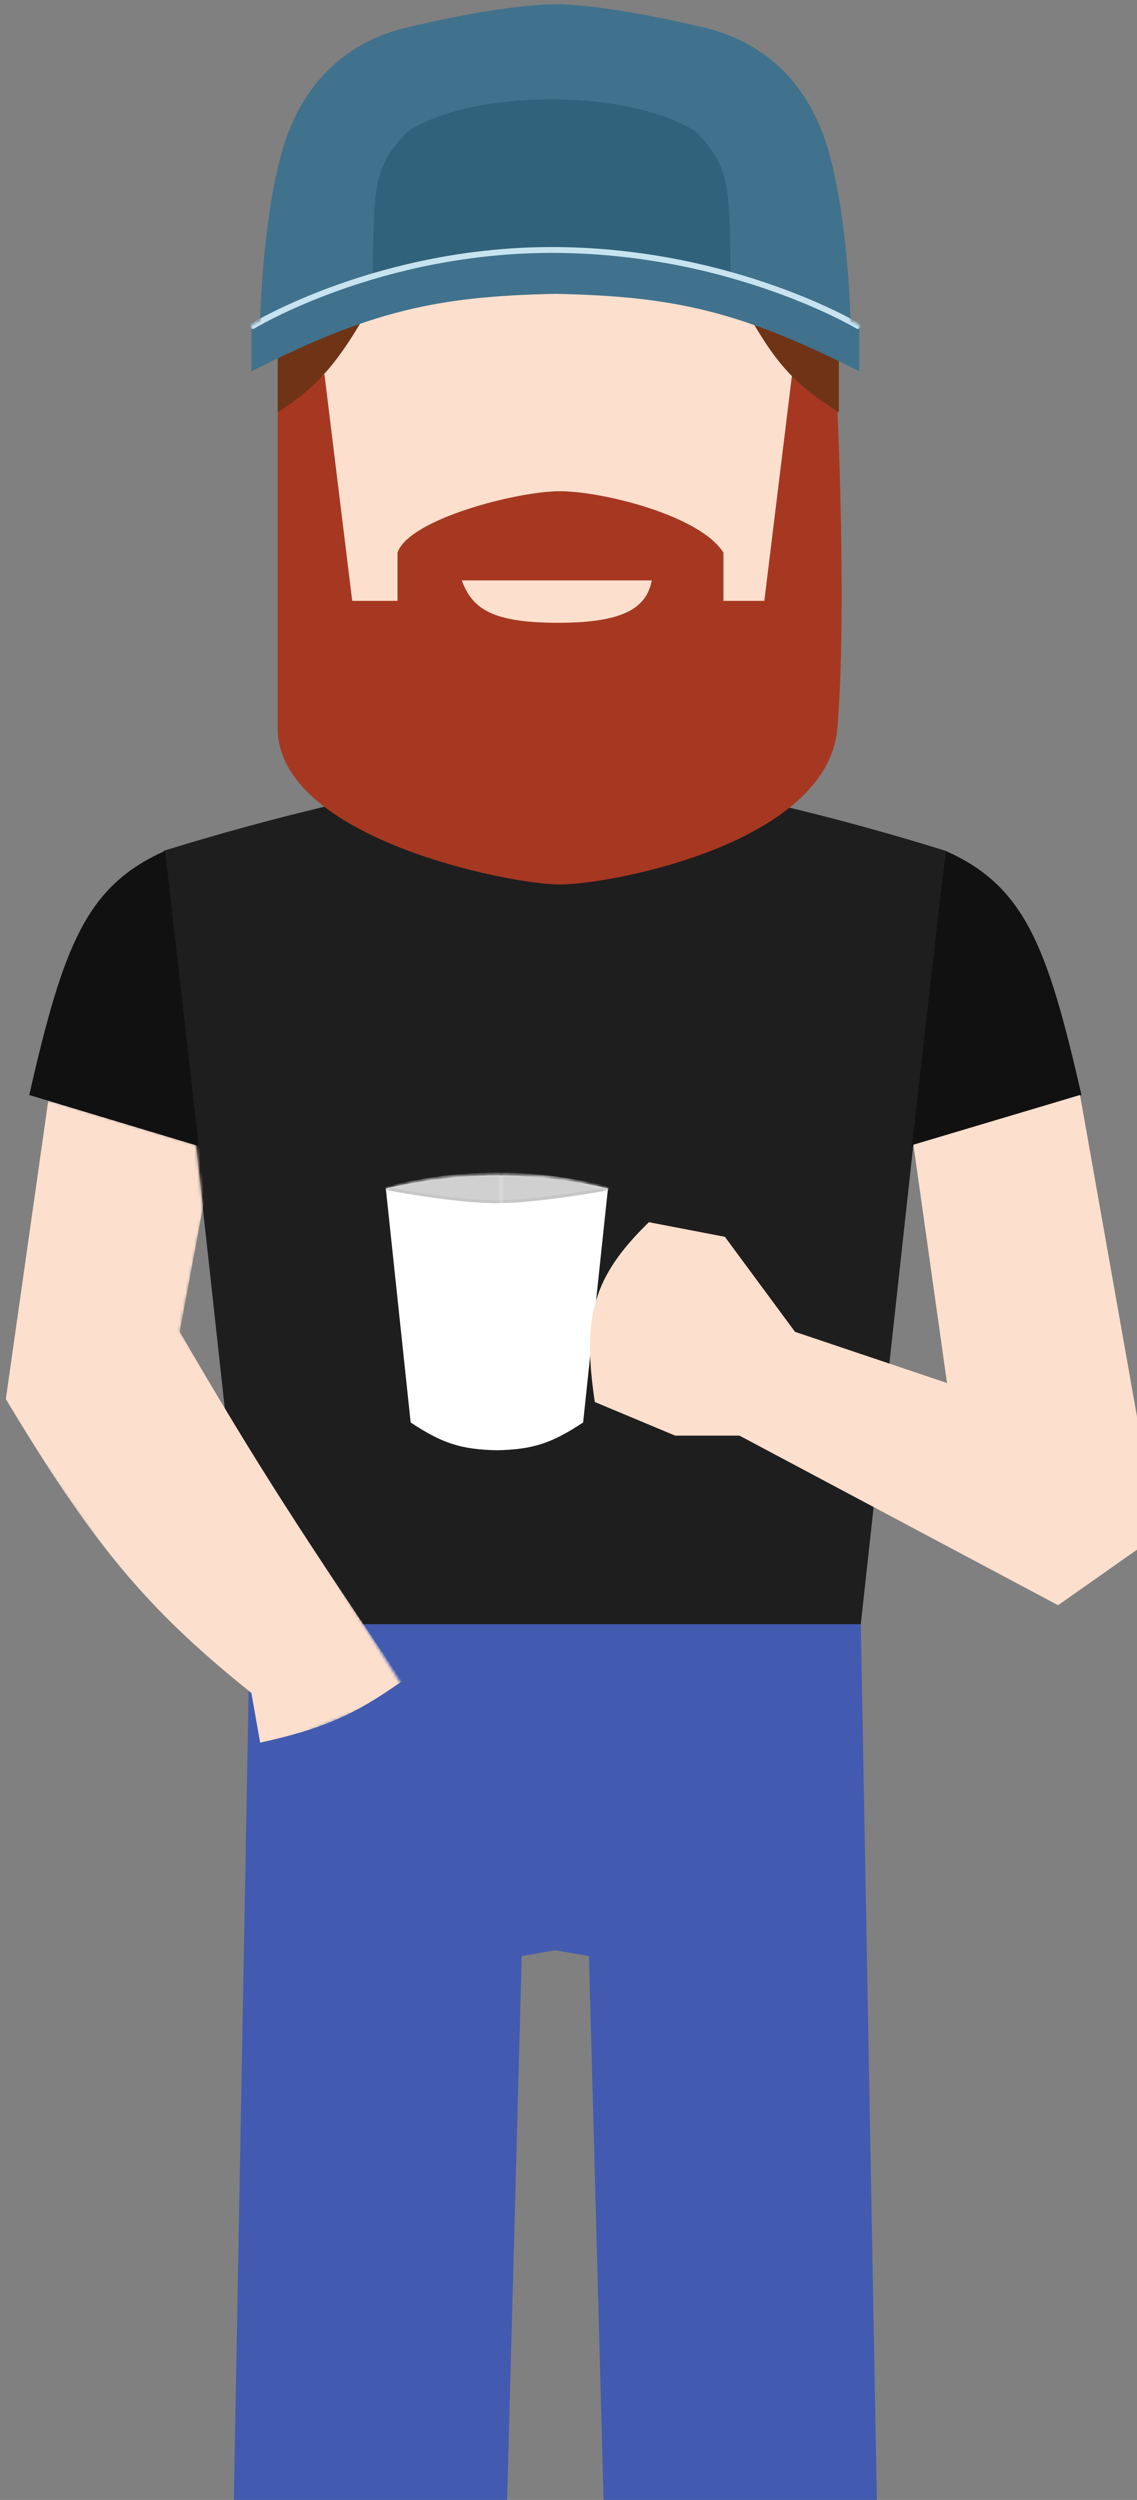 <svg width="389" height="855" viewBox="0 0 389 855" fill="none" xmlns="http://www.w3.org/2000/svg">
<rect x="0" y="0" width="389" height="855" fill="#808080" stroke="none"/>
<path d="M300 855L294.5 555H85.5L80 855H173.5L178.5 669L190 667L201.5 669L206.5 855H300Z" fill="#425BB0"/>
<path d="M294.5 555.5H190H85L56 291C56 291 140.5 264 190 264C239.5 264 323.5 291 323.5 291L294.5 555.5Z" fill="#1E1E1E"/>
<path d="M56.5 291L68 392L10 374.5C21.692 323.361 29.5 303 56.5 291Z" fill="#111111"/>
<path d="M323.5 291L312 392L370 374.5C358.308 323.361 350.5 303 323.5 291Z" fill="#111111"/>
<path d="M124 107L108 126V207.5H264.5L279.5 126L263 109L191.5 95L124 107Z" fill="#FCDFCD"/>
<path d="M111 128L95 140V249C95 286.5 174 302.5 191.5 302.5C209 302.5 283.222 288.5 286.5 249C289.778 209.5 286.5 140 286.5 140L271 128L261.5 205.5H247.5V189C239.498 176.255 206 168 191.5 168C177 168 139.901 177.534 136 189V205.5H120.5L111 128Z" fill="#A63822"/>
<path d="M223 198.5H158C161.529 208.266 168.5 213 191 213C213.5 213 221.217 207.83 223 198.5Z" fill="#FCDFCD"/>
<path d="M95 122V141C109.503 131.998 116.417 122.191 124.5 108.5L95 122Z" fill="#6F3416"/>
<path d="M287 122V141C272.497 131.998 266.083 124.691 258 111L287 122Z" fill="#6F3416"/>
<path d="M190 100.5C149.671 101.314 126.925 106.262 86 127V111L89 109.5C89 109.5 89.66 77.5 96 53.5C102.34 29.5 117.724 13.873 141 9C141 9 171.5 1.5 190 1.5C208.5 1.5 239 9 239 9C262.276 13.873 277.66 29.5 284 53.5C290.34 77.5 291 109.5 291 109.5L294 111V127C253.075 106.262 230.329 101.314 190 100.5Z" fill="#40728D"/>
<mask id="mask0_23_59" style="mask-type:alpha" maskUnits="userSpaceOnUse" x="86" y="0" width="208" height="127">
<path d="M190 100.5C149.671 101.314 126.925 106.262 86 127V111L89 109.5C89 109.5 89.66 77.5 96 53.5C102.34 29.5 117.724 13.873 141 9L190 0L239 9C262.276 13.873 277.66 29.5 284 53.5C290.34 77.5 291 109.5 291 109.5L294 111V127C253.075 106.262 230.329 101.314 190 100.5Z" fill="#40728D"/>
</mask>
<g mask="url(#mask0_23_59)">
<path d="M139.5 45C127 57.5 128.196 65.359 127.5 93V95L158 88L188.5 86L219.5 88L250 95V93C249.304 65.359 250.5 57.5 238 45C238 45 223 34 188.5 34C154 34 139.5 45 139.5 45Z" fill="#31627C"/>
<path d="M86.5 111.5C86.5 111.5 130 85 190.5 85.5C251 86 293.5 111.5 293.5 111.5" stroke="#C7E3EF" stroke-width="2" stroke-linecap="round"/>
</g>
<path d="M199.5 486.5L208 406.5C208 406.5 190.5 402 170 402C149.5 402 132 406.5 132 406.5L140.5 486.5C151.337 493.682 157.788 495.735 170 496C182.212 495.735 188.663 493.682 199.5 486.5Z" fill="white"/>
<mask id="mask1_23_59" style="mask-type:luminance" maskUnits="userSpaceOnUse" x="132" y="401" width="76" height="95">
<path d="M171.5 401.5L170 496C182.212 495.735 188.663 493.682 199.5 486.5L208 406.5C193.713 402.576 187.978 401.63 171.5 401.5Z" fill="white"/>
<path d="M171.5 401.5L170 496C157.788 495.735 151.337 493.682 140.5 486.5L132 406.5C146.287 402.576 155.022 401.63 171.5 401.5Z" fill="white"/>
</mask>
<g mask="url(#mask1_23_59)">
<path d="M170 401.5C148 401.5 132 406.5 132 406.5C132 406.5 155.5 411 170 411C184.5 411 208.5 406.5 208.5 406.5C208.5 406.5 192 401.5 170 401.5Z" fill="#D0D0D0" stroke="#C6C6C6"/>
</g>
<mask id="mask2_23_59" style="mask-type:luminance" maskUnits="userSpaceOnUse" x="0" y="376" width="139" height="223">
<path d="M67 391.5L17.5 376.5L15 376L0 479.194L46.168 545.641L83.4 579.368L88.861 599L139 578.361L136.518 574.837L61.557 455.032L69.5 414.257L67 391.5Z" fill="white"/>
</mask>
<g mask="url(#mask2_23_59)">
<path d="M73 393.5L16.5 376.5L2 478.5C31.586 527.774 49.879 550.088 86 579L89 596C110.759 591.187 121.293 586.486 137.5 575C105.562 527.927 88.207 501.634 61.5 455.5L73 393.5Z" fill="#FCDFCD"/>
</g>
<path d="M369.5 374.5L312.5 391.5L324 473L272 455.5L248 423L222 418C202.864 436.664 199.135 450.275 203.5 479.5L231 491H253L362 549L389 530V484.5L369.5 374.5Z" fill="#FCDFCD"/>
</svg>
